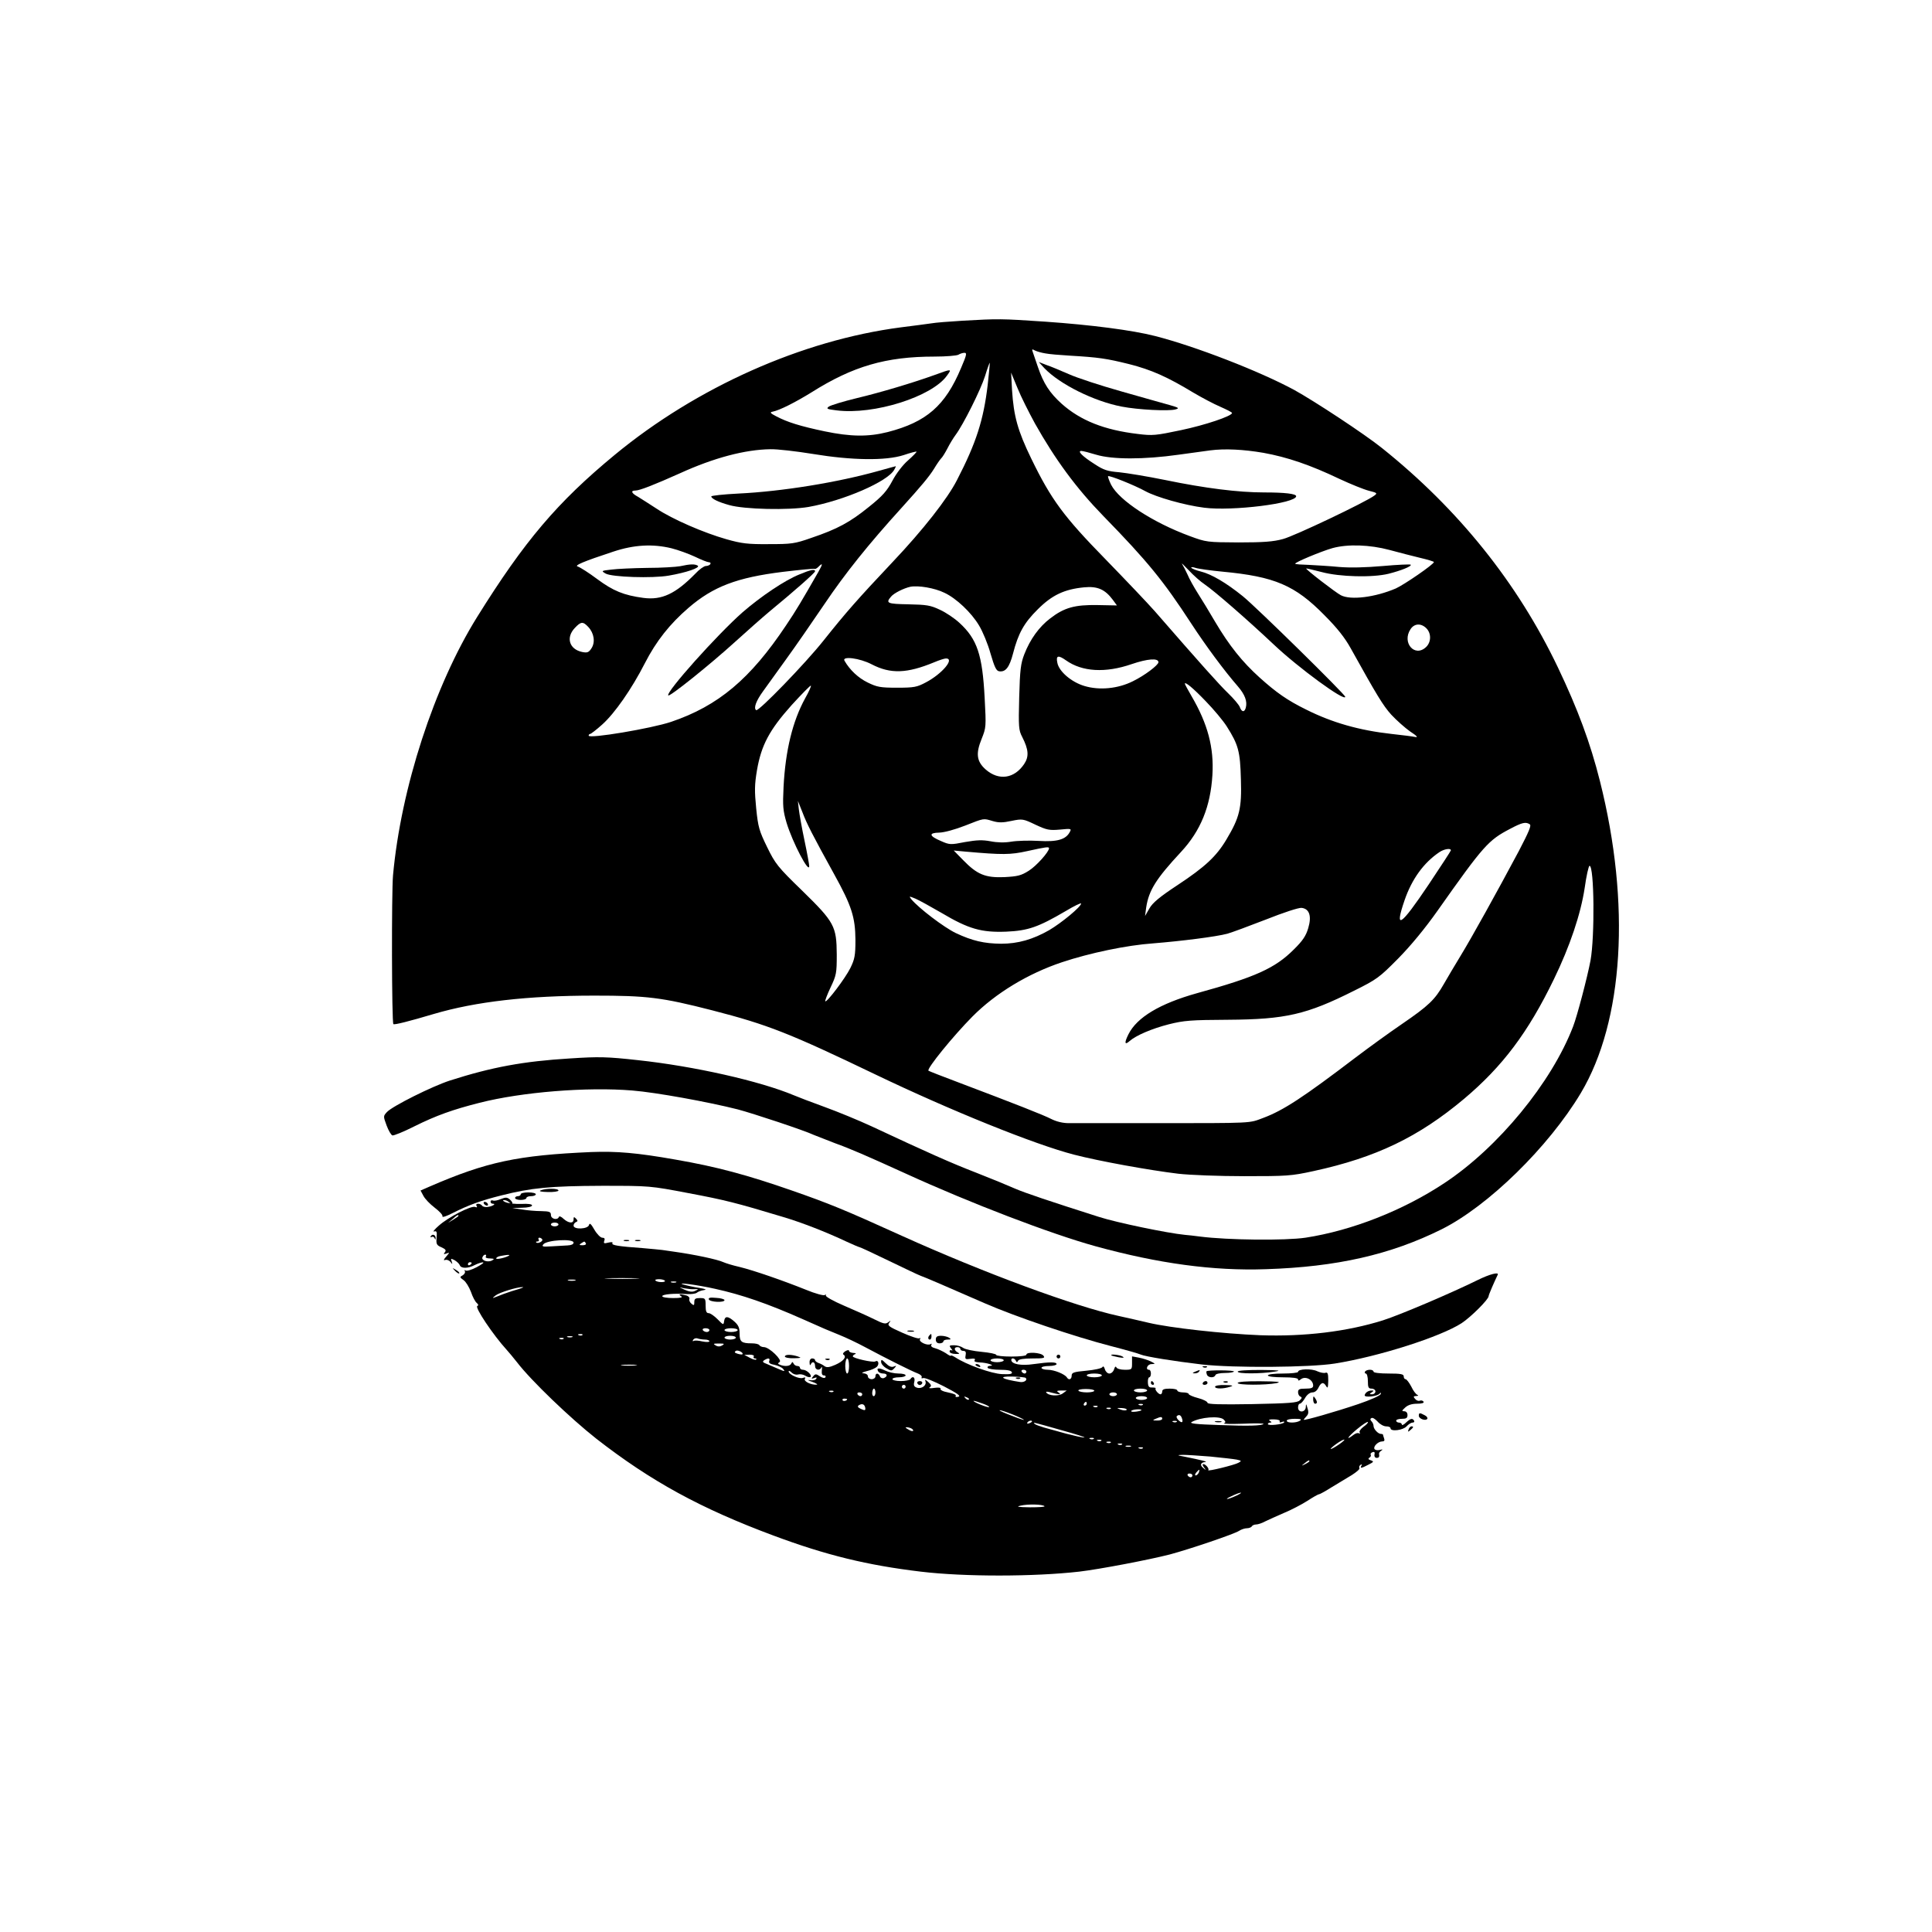 <?xml version="1.0" standalone="no"?>
<!DOCTYPE svg PUBLIC "-//W3C//DTD SVG 20010904//EN"
 "http://www.w3.org/TR/2001/REC-SVG-20010904/DTD/svg10.dtd">
<svg version="1.0" xmlns="http://www.w3.org/2000/svg"
 width="1024pt" height="1024pt" viewBox="0 0 1024 1024"
 preserveAspectRatio="xMidYMid meet">

<g transform="translate(0,1024) scale(0.1,-0.1)"
fill="#000000" stroke="none">
<path d="M5100 8540 c-69 -4 -143 -10 -165 -14 -22 -3 -94 -13 -160 -21 -523
-68 -1082 -317 -1517 -676 -304 -251 -478 -456 -729 -859 -228 -366 -404 -908
-446 -1370 -8 -89 -7 -780 2 -788 5 -5 84 15 215 54 221 65 495 97 850 97 279
0 356 -9 625 -78 295 -76 409 -121 865 -340 398 -191 844 -371 1053 -425 131
-34 395 -82 552 -101 61 -7 216 -13 350 -13 225 0 248 1 367 27 331 72 556
180 798 383 203 171 339 351 476 634 85 175 142 345 163 483 9 65 21 118 26
118 25 -1 28 -377 5 -502 -17 -90 -71 -295 -92 -349 -114 -298 -398 -643 -683
-831 -219 -145 -489 -251 -735 -289 -107 -16 -413 -13 -560 6 -30 4 -66 8 -80
9 -92 9 -362 65 -455 95 -261 83 -389 126 -445 150 -36 16 -128 54 -205 84
-132 51 -258 107 -555 246 -69 32 -181 78 -250 103 -69 25 -142 53 -163 62
-179 75 -528 154 -827 186 -163 18 -205 19 -359 9 -247 -15 -414 -46 -636
-117 -93 -30 -304 -135 -334 -167 -20 -22 -20 -22 -2 -71 10 -27 24 -51 31
-53 6 -2 59 19 116 48 117 58 204 89 346 125 224 57 569 85 810 65 124 -10
400 -60 558 -100 80 -21 352 -111 405 -136 17 -7 66 -26 110 -43 81 -29 166
-66 375 -161 343 -157 770 -320 1005 -385 334 -92 627 -132 905 -122 375 12
660 77 930 211 247 123 568 437 739 723 227 381 265 1002 101 1653 -51 203
-118 383 -223 603 -214 448 -527 838 -932 1162 -92 74 -358 249 -465 308 -185
100 -526 232 -738 286 -121 31 -338 59 -581 76 -238 16 -246 16 -441 5z m440
-173 c19 -4 78 -9 130 -12 153 -9 194 -15 315 -45 118 -30 203 -68 340 -151
44 -26 108 -60 143 -75 34 -15 62 -29 62 -33 0 -16 -142 -64 -271 -91 -133
-28 -150 -30 -229 -20 -177 21 -303 71 -403 160 -64 58 -96 107 -126 195 -11
33 -23 68 -27 79 -6 16 -4 17 12 8 10 -5 35 -12 54 -15z m-446 -77 c-84 -201
-184 -287 -389 -340 -103 -26 -196 -25 -335 4 -128 27 -196 48 -255 79 -33 17
-36 22 -20 25 37 7 123 51 207 103 219 138 394 189 651 189 62 0 119 5 127 10
8 5 22 10 32 10 14 0 11 -12 -18 -80z m141 -90 c-22 -185 -60 -306 -163 -505
-50 -98 -179 -263 -342 -435 -184 -195 -248 -268 -365 -415 -96 -121 -344
-377 -357 -369 -15 10 -1 49 37 101 19 26 73 102 121 168 48 66 140 199 205
295 108 160 230 313 409 510 104 115 145 164 171 206 13 22 29 45 36 53 8 7
23 32 35 55 11 22 31 55 43 71 41 55 133 239 156 312 12 40 24 72 25 70 1 -1
-4 -54 -11 -117z m249 -202 c109 -194 220 -345 364 -493 235 -241 318 -343
466 -570 77 -118 174 -249 247 -333 37 -43 51 -79 42 -113 -7 -26 -22 -24 -32
4 -5 12 -33 45 -61 72 -46 44 -147 157 -389 435 -36 41 -154 165 -261 275
-222 227 -288 316 -394 534 -72 148 -93 225 -102 363 l-5 93 34 -82 c18 -45
60 -128 91 -185z m-1176 -164 c206 -34 386 -37 482 -6 35 12 66 20 68 18 1 -2
-19 -23 -45 -46 -28 -24 -63 -70 -83 -108 -29 -54 -51 -80 -125 -139 -100 -81
-166 -117 -305 -164 -88 -31 -105 -33 -225 -33 -111 -1 -144 3 -225 26 -120
34 -286 106 -370 162 -36 24 -80 51 -97 62 -37 20 -42 34 -15 34 22 0 101 31
237 92 180 82 344 125 478 127 37 1 139 -11 225 -25z m2388 6 c127 -23 248
-64 405 -139 58 -27 127 -55 154 -62 44 -11 47 -13 29 -26 -45 -34 -425 -215
-484 -230 -50 -14 -104 -18 -235 -18 -167 1 -171 1 -260 34 -195 72 -373 188
-416 272 -11 23 -18 43 -16 45 6 6 141 -48 197 -79 58 -32 209 -75 313 -88
149 -19 487 23 487 61 0 13 -60 20 -169 20 -137 0 -313 22 -526 66 -93 19
-203 37 -243 41 -62 5 -83 12 -130 43 -65 41 -93 70 -71 70 8 0 43 -9 79 -20
86 -26 253 -26 437 0 76 10 152 21 168 23 77 10 176 5 281 -13z m-3137 -506
c36 -9 93 -30 125 -45 33 -16 66 -29 73 -29 8 0 11 -4 8 -10 -3 -5 -14 -10
-24 -10 -9 0 -35 -18 -56 -41 -104 -106 -177 -141 -275 -128 -104 14 -160 37
-245 100 -44 33 -90 62 -102 66 -23 5 29 27 187 79 111 37 210 42 309 18z
m3806 -9 c50 -14 123 -32 163 -42 39 -9 72 -19 72 -22 0 -12 -159 -121 -202
-140 -110 -47 -239 -63 -291 -36 -29 15 -188 138 -184 142 2 1 39 -8 82 -19
96 -26 270 -30 355 -9 67 17 124 40 117 48 -3 3 -69 0 -147 -7 -92 -8 -174
-10 -233 -5 -51 5 -123 9 -160 11 -37 1 -70 3 -72 6 -6 6 138 66 198 83 81 22
198 18 302 -10z m-979 -183 c50 -34 224 -185 364 -317 132 -125 381 -307 380
-278 -1 13 -471 475 -543 533 -88 71 -166 117 -223 131 -24 6 -47 15 -50 20
-2 4 8 4 23 -1 15 -5 80 -14 143 -20 276 -26 384 -72 540 -231 67 -67 108
-119 139 -175 139 -250 171 -303 215 -352 28 -30 73 -70 100 -89 37 -24 44
-33 26 -29 -14 3 -70 10 -125 16 -171 19 -314 60 -450 128 -102 50 -160 91
-249 171 -91 82 -161 169 -236 296 -29 50 -70 117 -91 150 -21 33 -46 78 -55
100 -10 22 -23 47 -29 56 -5 8 10 -7 35 -33 25 -27 63 -61 86 -76z m-2049 66
c-87 -152 -117 -203 -171 -283 -189 -283 -358 -426 -609 -511 -104 -35 -437
-91 -437 -73 0 5 4 9 8 9 4 0 33 22 64 50 66 59 156 188 226 325 60 117 132
208 232 294 130 112 256 160 499 190 91 11 167 18 169 16 2 -2 11 2 19 10 25
25 25 17 0 -27z m669 -110 c62 -29 142 -104 183 -173 19 -31 47 -98 61 -149
21 -71 30 -92 46 -94 34 -5 54 21 73 93 28 109 59 164 132 236 75 75 141 106
245 116 71 7 111 -11 152 -66 l22 -30 -103 2 c-120 2 -176 -13 -251 -71 -58
-44 -106 -110 -137 -190 -19 -49 -23 -82 -27 -228 -4 -157 -3 -174 16 -210 34
-67 37 -104 10 -144 -52 -77 -134 -89 -203 -29 -49 43 -54 85 -22 163 24 60
24 64 16 216 -12 229 -39 312 -134 399 -26 24 -72 55 -103 69 -50 24 -71 27
-167 29 -113 2 -122 6 -92 41 15 18 66 44 102 52 42 8 128 -6 181 -32z m-1888
-181 c31 -33 38 -81 17 -113 -14 -22 -22 -25 -48 -20 -70 14 -89 77 -40 128
32 34 43 35 71 5z m4442 -7 c27 -27 26 -74 -2 -100 -60 -56 -129 24 -82 95 20
31 56 33 84 5z m-1910 -170 c86 -61 209 -68 348 -20 85 29 142 33 142 10 0
-15 -74 -71 -136 -101 -78 -39 -176 -49 -256 -25 -68 20 -136 77 -144 124 -8
38 5 41 46 12z m-1030 -21 c100 -52 187 -49 332 11 26 11 54 20 62 20 48 0
-21 -82 -107 -127 -47 -25 -62 -28 -152 -28 -89 0 -106 3 -157 28 -49 24 -94
66 -122 115 -15 26 81 14 144 -19z m1771 -196 c42 -43 92 -103 111 -133 62
-98 71 -132 75 -280 5 -155 -7 -203 -77 -320 -53 -89 -113 -145 -260 -242 -94
-62 -131 -93 -148 -123 l-23 -40 6 45 c14 91 52 152 185 295 104 112 156 241
166 407 9 146 -25 272 -111 419 -19 33 -35 62 -35 65 0 13 43 -22 111 -93z
m-2124 15 c-66 -121 -104 -275 -114 -469 -5 -102 -3 -125 16 -190 32 -105 120
-273 120 -229 0 8 -11 69 -25 135 -14 66 -27 140 -30 165 l-5 45 24 -60 c23
-61 52 -118 169 -330 92 -166 111 -227 112 -346 0 -84 -4 -103 -27 -150 -26
-53 -125 -184 -133 -176 -2 2 10 35 28 73 31 65 33 76 33 174 -1 151 -12 172
-184 340 -129 125 -142 142 -185 230 -42 86 -48 106 -58 205 -9 92 -9 125 4
202 23 134 66 214 184 346 54 59 99 105 102 103 2 -3 -11 -33 -31 -68z m995
-650 c31 -9 53 -9 99 1 58 12 62 11 127 -20 60 -28 73 -31 130 -26 60 6 62 5
52 -13 -21 -40 -67 -53 -165 -47 -49 3 -115 1 -145 -4 -35 -6 -75 -5 -110 2
-43 8 -72 7 -135 -4 -76 -15 -82 -15 -127 5 -64 27 -68 44 -9 45 27 1 82 16
136 37 104 41 96 39 147 24z m2846 -17 c10 -6 -5 -40 -58 -142 -119 -223 -250
-459 -308 -554 -30 -49 -70 -117 -89 -150 -48 -84 -80 -115 -223 -213 -69 -47
-179 -127 -245 -177 -276 -210 -382 -280 -489 -320 -78 -29 -42 -28 -591 -28
-214 0 -412 0 -440 0 -32 0 -65 8 -93 22 -43 22 -191 80 -487 192 -88 33 -162
62 -164 64 -10 11 132 185 233 287 123 124 295 228 475 288 147 49 342 90 484
100 149 12 332 35 392 51 22 6 114 40 204 75 93 37 175 64 190 62 41 -5 54
-43 35 -107 -12 -41 -29 -67 -77 -114 -99 -99 -203 -146 -512 -231 -197 -55
-319 -128 -364 -218 -23 -46 -20 -59 6 -36 34 30 118 66 208 89 80 20 116 23
315 24 304 2 416 28 665 153 123 61 136 71 235 171 67 68 143 160 210 255 244
346 269 373 384 433 64 34 83 38 104 24z m-2548 -127 c0 -19 -67 -94 -107
-119 -41 -26 -59 -30 -130 -34 -101 -4 -144 14 -218 90 l-50 51 65 -6 c193
-17 235 -17 325 3 100 22 115 24 115 15z m2130 -11 c0 -3 -53 -84 -117 -180
-151 -225 -184 -246 -128 -83 38 110 101 198 185 254 24 16 60 22 60 9z
m-2699 -332 c143 -85 211 -104 342 -99 116 5 170 24 315 109 45 27 82 45 82
40 0 -17 -103 -102 -169 -141 -86 -49 -165 -72 -255 -72 -90 1 -152 15 -241
57 -62 30 -195 131 -235 179 -13 17 -12 17 22 3 19 -8 82 -43 139 -76z"/>
<path d="M5535 8289 c82 -86 264 -176 410 -204 87 -17 250 -25 285 -15 22 6
19 9 -30 23 -30 8 -145 41 -255 72 -110 31 -236 72 -280 92 -44 19 -98 42
-120 49 l-39 15 29 -32z"/>
<path d="M4955 8253 c-117 -42 -283 -92 -417 -124 -70 -17 -135 -37 -145 -44
-15 -11 -10 -14 41 -20 198 -25 505 72 585 184 27 37 26 37 -64 4z"/>
<path d="M4660 7745 c-220 -62 -516 -110 -747 -121 -79 -4 -143 -11 -143 -15
0 -12 37 -30 95 -46 80 -23 314 -28 420 -10 186 33 422 135 455 198 6 10 9 19
8 18 -2 0 -41 -11 -88 -24z"/>
<path d="M3605 7239 c-22 -4 -101 -9 -175 -9 -74 -1 -160 -5 -190 -9 -54 -6
-54 -7 -30 -21 33 -19 248 -26 334 -11 93 16 170 42 154 53 -15 9 -39 9 -93
-3z"/>
<path d="M4236 7195 c-77 -31 -203 -116 -300 -200 -133 -117 -409 -425 -394
-441 8 -8 222 164 353 283 66 60 150 134 186 164 131 108 239 203 239 211 0
13 -22 9 -84 -17z"/>
<path d="M3135 4134 c-391 -17 -556 -52 -858 -183 l-48 -21 15 -28 c8 -16 35
-44 60 -63 25 -19 44 -39 41 -46 -2 -7 22 1 53 17 85 43 151 67 259 94 157 40
260 50 533 51 255 0 255 0 460 -39 191 -36 248 -50 500 -126 98 -29 229 -80
337 -131 35 -16 65 -29 68 -29 4 0 72 -32 153 -71 81 -39 158 -76 172 -81 21
-7 132 -55 338 -145 165 -72 475 -177 672 -228 74 -19 144 -39 155 -44 24 -11
180 -36 325 -53 170 -19 574 -16 705 5 233 37 561 142 672 214 50 33 143 126
143 143 0 7 30 76 48 113 9 17 -42 4 -105 -27 -142 -70 -412 -185 -503 -214
-191 -60 -417 -87 -650 -79 -198 8 -478 39 -592 66 -46 11 -117 27 -158 36
-231 50 -714 228 -1150 425 -306 139 -388 172 -580 239 -241 84 -401 127 -620
165 -204 36 -311 45 -445 40z"/>
<path d="M2866 3931 c-12 -5 1 -8 37 -9 32 -1 57 3 57 8 0 12 -66 12 -94 1z"/>
<path d="M2760 3910 c0 -5 -7 -10 -15 -10 -8 0 -15 -4 -15 -10 0 -5 14 -10 30
-10 17 0 30 5 30 10 0 6 11 10 25 10 14 0 25 5 25 10 0 6 -18 10 -40 10 -22 0
-40 -4 -40 -10z"/>
<path d="M2655 3885 c-16 -7 -35 -11 -42 -8 -7 3 -13 0 -13 -6 0 -6 5 -11 12
-11 20 0 -2 -14 -27 -17 -13 -2 -26 1 -30 7 -3 5 -13 10 -21 10 -9 0 -12 -5
-8 -12 5 -7 2 -9 -8 -5 -21 8 -143 -55 -192 -99 -23 -20 -34 -34 -25 -31 13 4
16 -1 13 -33 -3 -34 0 -40 26 -51 22 -10 26 -16 18 -26 -8 -11 -7 -12 8 -7 18
7 18 6 -1 -16 -14 -16 -16 -22 -5 -18 8 3 21 -2 28 -11 11 -14 11 -14 6 3 -6
16 -5 17 15 7 12 -7 25 -19 28 -27 7 -18 43 -18 79 1 16 8 36 15 44 14 8 0 -7
-11 -33 -25 -26 -14 -53 -22 -59 -18 -6 4 -8 3 -4 -4 3 -6 -2 -15 -11 -21 -17
-9 -17 -11 4 -26 12 -8 29 -36 39 -62 9 -27 23 -53 31 -59 9 -8 10 -13 3 -16
-16 -5 83 -153 156 -233 11 -12 35 -41 54 -65 75 -98 283 -297 420 -405 290
-226 553 -370 940 -514 279 -104 496 -157 780 -191 233 -28 602 -27 840 0 110
13 371 63 480 91 105 28 341 108 367 125 12 8 31 14 42 14 11 0 23 5 26 10 3
6 14 10 23 10 9 0 31 7 47 16 17 8 62 29 100 45 39 16 94 45 124 64 29 19 57
35 62 35 4 0 35 17 68 38 33 20 81 49 106 64 25 16 44 32 40 37 -3 5 0 13 6
17 8 4 9 3 5 -4 -10 -16 -1 -15 37 5 28 14 30 17 13 23 -14 4 -16 9 -8 14 7 4
10 11 7 16 -3 4 2 10 9 13 10 4 14 0 11 -12 -2 -10 3 -18 11 -18 13 0 16 5 13
23 0 4 5 11 13 16 9 6 6 7 -9 3 -12 -3 -24 -1 -28 5 -8 13 19 40 40 40 12 0
15 5 11 16 -3 9 -6 18 -6 20 0 2 -5 4 -11 4 -15 0 -39 26 -39 42 0 8 -5 19
-11 25 -7 7 -8 13 0 17 6 4 20 -5 33 -19 12 -14 32 -25 45 -25 13 0 23 -4 23
-10 0 -19 66 -11 85 10 10 11 24 20 32 20 8 0 11 5 8 10 -9 15 -19 12 -43 -10
-12 -12 -22 -16 -22 -10 0 5 -7 10 -15 10 -8 0 -15 5 -15 10 0 6 14 10 30 10
23 0 30 4 30 20 0 12 -7 20 -17 20 -14 0 -14 3 5 20 14 13 35 20 62 20 27 0
39 4 35 11 -4 6 -13 8 -20 5 -8 -3 -19 2 -25 10 -10 11 -9 14 6 15 11 0 14 3
6 6 -7 3 -22 22 -32 44 -11 21 -25 39 -30 39 -6 0 -10 7 -10 15 0 12 -16 15
-80 15 -47 0 -80 4 -80 10 0 6 -9 10 -19 10 -11 0 -23 -4 -26 -10 -3 -5 -1
-10 4 -10 6 0 11 -18 11 -40 0 -33 3 -40 20 -40 11 0 20 -7 20 -15 0 -8 -8
-15 -17 -15 -15 0 -16 2 -3 10 13 9 13 10 0 10 -18 0 -34 -11 -37 -25 -2 -14
69 -6 80 9 6 7 7 6 5 -3 -3 -8 -54 -31 -119 -53 -118 -40 -289 -89 -289 -83 0
2 7 10 14 18 11 11 13 22 6 43 -7 25 -8 26 -9 7 -1 -30 -41 -33 -41 -3 0 11 4
20 9 20 6 0 18 13 28 30 10 18 26 30 39 30 13 0 25 10 32 25 14 29 27 32 41 8
8 -14 10 -8 11 29 0 38 -3 46 -15 42 -8 -3 -27 1 -43 8 -29 15 -102 13 -102
-3 0 -5 -36 -9 -80 -9 -47 0 -80 -4 -80 -10 0 -6 33 -10 80 -10 52 0 80 -4 80
-11 0 -8 4 -8 14 0 24 20 66 -1 66 -33 0 -12 -10 -16 -40 -16 -33 0 -40 -3
-40 -19 0 -11 6 -21 12 -23 10 -4 9 -9 -3 -20 -12 -13 -56 -16 -252 -20 -171
-3 -237 -1 -237 7 0 6 -22 18 -50 25 -27 7 -50 17 -50 22 0 4 -13 8 -30 8 -16
0 -30 5 -30 10 0 6 -18 10 -40 10 -29 0 -40 -4 -40 -15 0 -8 -4 -15 -9 -15
-11 0 -32 25 -26 32 3 2 -5 4 -18 4 -17 -1 -22 5 -23 27 -1 15 3 27 7 27 5 0
9 9 9 20 0 11 -4 20 -10 20 -21 0 -9 30 13 30 22 1 22 1 -3 14 -14 7 -42 16
-62 20 l-38 7 0 -36 c0 -34 -1 -35 -39 -35 -22 0 -42 6 -44 13 -4 7 -8 3 -12
-10 -4 -13 -15 -23 -25 -23 -10 0 -20 10 -24 23 -4 14 -9 18 -13 11 -5 -7 -43
-15 -85 -19 -67 -6 -78 -10 -78 -26 0 -20 -15 -26 -25 -10 -11 18 -68 41 -102
41 -18 0 -33 5 -33 10 0 6 18 10 40 10 22 0 40 5 40 10 0 12 -36 12 -122 0
-66 -10 -118 0 -118 22 0 13 18 10 24 -4 5 -10 7 -10 12 0 4 8 30 12 76 12 61
0 69 2 58 15 -14 17 -90 21 -90 5 0 -6 -33 -10 -80 -10 -44 0 -80 4 -80 9 0 5
-35 12 -77 16 -43 4 -87 13 -98 21 -11 8 -32 14 -48 14 -26 0 -28 -2 -16 -17
8 -9 9 -14 3 -10 -6 3 -11 1 -11 -6 0 -7 14 -13 30 -13 23 -1 26 1 13 8 -20
11 -21 28 -1 28 8 0 15 -4 15 -10 0 -5 7 -10 16 -10 12 0 15 -7 12 -23 -4 -21
-1 -23 25 -19 21 3 28 1 23 -7 -5 -7 4 -11 26 -12 38 -1 87 -17 55 -18 -10 -1
-15 -5 -12 -11 3 -5 32 -10 65 -10 38 0 60 -4 63 -13 3 -9 -9 -12 -52 -10 -55
2 -189 50 -248 89 -13 8 -23 12 -23 9 0 -4 -12 2 -27 13 -16 10 -41 22 -56 26
-17 4 -25 11 -21 18 4 6 3 8 -4 4 -16 -10 -64 12 -56 26 4 6 3 8 -3 5 -6 -4
-47 10 -92 30 -70 31 -79 38 -68 52 10 14 10 14 -5 3 -14 -11 -25 -9 -75 16
-32 16 -104 48 -160 72 -56 24 -99 48 -96 54 3 5 1 6 -6 2 -6 -4 -51 8 -99 28
-122 49 -275 102 -352 121 -36 8 -74 20 -85 25 -32 15 -155 41 -263 56 -20 3
-48 7 -62 9 -14 2 -61 6 -105 10 -125 9 -166 15 -159 26 3 6 -5 7 -22 3 -23
-6 -26 -4 -21 10 4 11 1 16 -11 16 -9 0 -28 19 -42 43 -17 30 -25 37 -28 25
-5 -23 -82 -26 -82 -4 0 8 6 16 13 19 10 4 10 7 0 18 -11 11 -13 10 -13 -4 0
-23 -26 -21 -53 3 -12 12 -23 16 -25 10 -7 -19 -42 -11 -42 10 0 17 -7 20 -52
21 -29 0 -75 4 -103 9 l-50 7 53 2 c30 0 52 6 52 12 0 7 -21 10 -57 8 -32 -1
-69 3 -83 9 -14 6 -18 11 -9 11 8 1 20 -4 27 -11 6 -6 14 -9 17 -6 3 2 -3 12
-12 20 -15 13 -23 13 -48 3z m-225 -89 c0 -2 -12 -11 -27 -20 l-28 -17 24 20
c23 21 31 25 31 17z m530 -46 c0 -5 -9 -10 -20 -10 -11 0 -20 5 -20 10 0 6 9
10 20 10 11 0 20 -4 20 -10z m-86 -79 c6 -10 -24 -25 -32 -16 -3 3 0 5 7 5 7
0 9 5 6 10 -3 6 -2 10 4 10 5 0 12 -4 15 -9z m166 -17 c0 -9 -12 -14 -32 -15
-18 -1 -57 -3 -87 -5 -45 -3 -51 -1 -41 11 19 23 160 31 160 9z m65 -4 c3 -6
-4 -10 -17 -10 -18 0 -20 2 -8 10 19 12 18 12 25 0z m-530 -70 c-4 -6 6 -10
22 -10 22 -1 25 -3 12 -10 -22 -13 -59 -1 -52 16 3 8 9 14 15 14 5 0 6 -4 3
-10z m124 6 c-12 -10 -69 -24 -69 -16 0 5 10 11 23 13 31 6 51 8 46 3z m-199
-40 c0 -3 -4 -8 -10 -11 -5 -3 -10 -1 -10 4 0 6 5 11 10 11 6 0 10 -2 10 -4z
m873 -83 c-40 -2 -107 -2 -150 0 -43 1 -10 3 72 3 83 0 118 -2 78 -3z m-325
-10 c-10 -2 -26 -2 -35 0 -10 3 -2 5 17 5 19 0 27 -2 18 -5z m476 -1 c6 -10
-40 -10 -50 1 -4 4 4 7 19 7 14 0 28 -4 31 -8z m59 -9 c-7 -2 -19 -2 -25 0 -7
3 -2 5 12 5 14 0 19 -2 13 -5z m207 -34 c141 -31 278 -78 465 -161 128 -57
124 -55 193 -83 35 -14 96 -43 135 -64 118 -63 250 -129 280 -140 16 -6 25
-15 22 -21 -3 -5 0 -7 8 -4 8 3 57 -17 110 -44 71 -37 91 -51 77 -55 -11 -3
-18 -1 -15 3 5 8 -4 12 -58 24 -15 4 -25 11 -22 16 3 5 -11 7 -32 4 -24 -4
-33 -2 -25 3 10 7 8 14 -8 28 -16 14 -19 15 -15 4 8 -21 -19 -42 -45 -34 -15
5 -19 12 -14 31 6 24 -9 34 -21 14 -3 -5 -26 -10 -51 -10 -24 0 -44 5 -44 10
0 6 16 10 35 10 19 0 35 5 35 10 0 6 -17 10 -38 10 -22 0 -53 7 -71 16 -33 16
-48 14 -36 -5 3 -6 15 -11 26 -11 23 0 25 -15 4 -24 -9 -3 -18 1 -21 9 -8 19
-24 19 -24 0 0 -8 -9 -15 -20 -15 -11 0 -20 7 -20 15 0 9 -10 15 -22 16 -15 1
-9 5 17 12 22 5 46 16 53 23 14 15 7 38 -9 28 -12 -7 -119 17 -119 27 0 4 6
10 13 12 6 3 2 6 -10 6 -13 1 -23 6 -23 11 0 6 -8 5 -20 -2 -11 -7 -15 -15 -9
-18 18 -12 -1 -35 -44 -54 -32 -14 -45 -15 -57 -7 -8 7 -23 14 -32 17 -10 4
-18 10 -18 15 0 5 -7 9 -15 9 -9 0 -15 -9 -14 -22 0 -13 3 -17 6 -10 8 19 23
14 23 -8 0 -22 25 -27 34 -7 3 6 4 0 2 -15 -2 -19 1 -28 11 -28 8 0 11 -4 8
-10 -4 -6 -15 -4 -29 5 -21 14 -25 14 -36 0 -11 -13 -10 -14 5 -9 13 5 16 4
11 -4 -4 -7 -19 -10 -34 -7 -15 2 -9 -2 13 -9 22 -8 32 -15 23 -15 -30 -2 -70
18 -62 31 5 8 2 9 -10 5 -19 -8 -76 18 -76 34 0 6 7 3 16 -6 9 -9 24 -13 34
-10 11 3 28 0 39 -7 11 -7 23 -9 27 -6 9 10 -21 38 -40 38 -9 0 -16 5 -16 10
0 6 -6 10 -14 10 -8 0 -17 6 -20 13 -5 10 -7 10 -12 0 -6 -14 -33 -17 -59 -7
-13 5 -14 8 -3 15 16 10 -55 79 -83 79 -10 0 -21 5 -24 10 -3 6 -21 10 -40 10
-55 0 -65 8 -65 52 0 30 -6 44 -27 63 -35 31 -51 31 -55 3 -3 -22 -4 -22 -35
10 -17 17 -38 32 -47 32 -12 0 -16 10 -16 40 0 38 -2 40 -30 40 -24 0 -30 -4
-30 -21 0 -18 -2 -20 -15 -9 -9 7 -14 19 -11 26 2 6 -5 15 -17 18 -33 9 -44 7
-27 -4 11 -7 -2 -10 -42 -10 -32 0 -58 4 -58 10 0 10 64 16 133 11 21 -1 44 2
50 7 7 6 23 12 37 14 18 3 11 6 -25 12 -27 4 -63 12 -80 17 -52 15 72 -1 165
-22z m-1040 -1 c-19 -5 -55 -17 -80 -26 -25 -10 -49 -19 -55 -21 -5 -1 0 4 12
13 21 16 115 45 143 44 8 0 -1 -4 -20 -10z m930 -1 c24 1 24 0 4 -9 -14 -7
-31 -5 -55 6 -33 15 -33 15 -4 8 17 -3 41 -6 55 -5z m80 -217 c0 -5 -6 -10
-14 -10 -8 0 -18 5 -21 10 -3 6 3 10 14 10 12 0 21 -4 21 -10z m150 0 c0 -5
-16 -10 -35 -10 -19 0 -35 5 -35 10 0 6 16 10 35 10 19 0 35 -4 35 -10z m-823
-26 c-3 -3 -12 -4 -19 -1 -8 3 -5 6 6 6 11 1 17 -2 13 -5z m-54 -11 c-7 -2
-19 -2 -25 0 -7 3 -2 5 12 5 14 0 19 -2 13 -5z m867 -3 c0 -5 -13 -10 -30 -10
-16 0 -30 5 -30 10 0 6 14 10 30 10 17 0 30 -4 30 -10z m-913 -6 c-3 -3 -12
-4 -19 -1 -8 3 -5 6 6 6 11 1 17 -2 13 -5z m749 -4 c13 0 24 -4 24 -9 0 -5
-16 -5 -37 -1 -20 5 -41 6 -46 3 -6 -4 -7 -1 -3 6 5 7 15 10 23 7 8 -3 26 -6
39 -6z m92 -31 c-12 -7 -24 -7 -35 0 -15 9 -12 10 17 10 29 0 32 -1 18 -10z
m107 -47 c-2 -2 -13 -1 -26 3 -16 5 -18 9 -9 15 11 7 43 -10 35 -18z m60 -12
c-3 -5 -1 -10 6 -10 7 0 10 -3 7 -6 -4 -3 -19 1 -35 10 l-28 15 28 1 c16 0 26
-4 22 -10z m82 -24 c-4 -10 5 -16 28 -20 18 -4 39 -13 46 -22 11 -14 9 -14
-22 -1 -19 8 -47 20 -63 27 -24 9 -27 13 -15 21 21 13 32 11 26 -5z m423 -26
c0 -22 -4 -40 -10 -40 -5 0 -10 18 -10 40 0 22 5 40 10 40 6 0 10 -18 10 -40z
m820 30 c0 -5 -16 -10 -35 -10 -19 0 -35 5 -35 10 0 6 16 10 35 10 19 0 35 -4
35 -10z m-1953 -27 c-20 -2 -52 -2 -70 0 -17 2 0 4 38 4 39 0 53 -2 32 -4z
m2073 -33 c0 -5 -4 -10 -9 -10 -6 0 -13 5 -16 10 -3 6 1 10 9 10 9 0 16 -4 16
-10z m400 -20 c0 -5 -18 -10 -40 -10 -22 0 -40 5 -40 10 0 6 18 10 40 10 22 0
40 -4 40 -10z m-404 -13 c12 -11 -7 -25 -29 -22 -99 15 -122 31 -41 29 35 -1
67 -4 70 -7z m-636 -47 c0 -5 -4 -10 -10 -10 -5 0 -10 5 -10 10 0 6 5 10 10
10 6 0 10 -4 10 -10z m-160 -30 c0 -11 -4 -20 -9 -20 -6 0 -9 9 -8 20 1 11 5
20 9 20 4 0 8 -9 8 -20z m1160 9 c0 -5 -18 -9 -39 -9 -22 0 -42 4 -45 9 -4 5
14 9 39 9 25 0 45 -4 45 -9z m280 1 c0 -5 -16 -10 -35 -10 -19 0 -35 5 -35 10
0 6 16 10 35 10 19 0 35 -4 35 -10z m-1663 -6 c-3 -3 -12 -4 -19 -1 -8 3 -5 6
6 6 11 1 17 -2 13 -5z m1198 -14 c5 0 3 5 -5 10 -12 7 -8 10 15 10 l29 0 -22
-16 c-23 -16 -76 -12 -87 6 -3 5 9 5 27 -1 18 -5 37 -9 43 -9z m-1045 0 c0 -5
-4 -10 -9 -10 -6 0 -13 5 -16 10 -3 6 1 10 9 10 9 0 16 -4 16 -10z m1350 0 c0
-5 -9 -10 -20 -10 -11 0 -20 5 -20 10 0 6 9 10 20 10 11 0 20 -4 20 -10z
m-785 -28 c-3 -3 -11 0 -18 7 -9 10 -8 11 6 5 10 -3 15 -9 12 -12z m945 8 c0
-5 -13 -10 -30 -10 -16 0 -30 5 -30 10 0 6 14 10 30 10 17 0 30 -4 30 -10z
m-1590 -6 c0 -8 -19 -13 -24 -6 -3 5 1 9 9 9 8 0 15 -2 15 -3z m752 -42 c-9
-3 -82 26 -82 33 0 2 20 -4 45 -13 26 -9 42 -18 37 -20z m518 18 c0 -5 -5 -10
-11 -10 -5 0 -7 5 -4 10 3 6 8 10 11 10 2 0 4 -4 4 -10z m-1174 -22 c2 -14 -2
-15 -22 -6 -18 8 -21 14 -12 20 18 11 31 5 34 -14z m1471 16 c-3 -3 -12 -4
-19 -1 -8 3 -5 6 6 6 11 1 17 -2 13 -5z m-240 -10 c-3 -3 -12 -4 -19 -1 -8 3
-5 6 6 6 11 1 17 -2 13 -5z m70 -10 c-3 -3 -12 -4 -19 -1 -8 3 -5 6 6 6 11 1
17 -2 13 -5z m84 -7 c-4 -4 -18 -3 -32 2 -23 9 -22 9 8 8 18 -1 28 -6 24 -10z
m-582 -33 c70 -31 38 -24 -49 11 -36 14 -52 23 -36 20 17 -4 55 -18 85 -31z
m661 32 c0 -2 -13 -6 -29 -8 -17 -2 -28 -1 -25 4 5 8 54 12 54 4z m214 -42 c9
-24 0 -29 -18 -11 -8 8 -12 17 -9 21 11 10 21 7 27 -10z m-104 -4 c0 -5 -12
-10 -27 -9 -25 0 -26 1 -8 9 27 12 35 12 35 0z m326 -4 c11 -11 11 -16 1 -20
-6 -3 39 -4 102 -2 62 3 111 2 108 -1 -11 -10 -75 -12 -236 -6 -122 4 -159 8
-145 16 46 26 149 34 170 13z m297 -10 c-4 -5 1 -7 11 -3 9 4 15 3 12 -2 -7
-11 -86 -19 -86 -9 0 5 6 8 13 8 8 0 8 3 -2 9 -10 6 -3 9 22 8 20 0 33 -5 30
-11z m107 4 c-20 -13 -70 -13 -70 0 0 6 19 10 43 10 31 0 38 -3 27 -10z
m-1420 -4 c0 -2 -7 -7 -16 -10 -8 -3 -12 -2 -9 4 6 10 25 14 25 6z m767 -2
c-3 -3 -12 -4 -19 -1 -8 3 -5 6 6 6 11 1 17 -2 13 -5z m990 -26 c-15 -11 -24
-25 -21 -30 4 -6 3 -8 -3 -5 -6 4 -19 0 -29 -8 -45 -34 -31 -11 17 29 30 25
56 42 59 39 3 -2 -7 -14 -23 -25z m-1602 -18 c77 -21 132 -39 122 -39 -9 -1
-52 9 -95 20 -42 12 -96 27 -119 33 -23 7 -45 15 -49 19 -10 10 -14 11 141
-33z m-785 -2 c0 -5 -9 -4 -20 2 -11 6 -20 12 -20 14 0 2 9 2 20 -1 11 -3 20
-9 20 -15z m957 -44 c-3 -3 -12 -4 -19 -1 -8 3 -5 6 6 6 11 1 17 -2 13 -5z
m40 -10 c-3 -3 -12 -4 -19 -1 -8 3 -5 6 6 6 11 1 17 -2 13 -5z m1261 -19 c-20
-14 -40 -25 -44 -25 -5 0 7 11 26 25 19 14 39 25 44 25 6 0 -6 -11 -26 -25z
m-1211 9 c-3 -3 -12 -4 -19 -1 -8 3 -5 6 6 6 11 1 17 -2 13 -5z m60 -10 c-3
-3 -12 -4 -19 -1 -8 3 -5 6 6 6 11 1 17 -2 13 -5z m46 -11 c-7 -2 -19 -2 -25
0 -7 3 -2 5 12 5 14 0 19 -2 13 -5z m64 -9 c-3 -3 -12 -4 -19 -1 -8 3 -5 6 6
6 11 1 17 -2 13 -5z m358 -44 c61 -6 123 -13 139 -16 27 -6 28 -7 10 -17 -21
-12 -168 -48 -160 -39 7 7 -14 32 -26 32 -6 0 -4 -8 3 -17 13 -16 12 -17 -3
-4 -20 15 -15 30 10 32 17 1 -19 10 -108 28 -43 8 -44 9 -10 10 19 0 85 -4
145 -9z m525 -25 c0 -2 -10 -9 -22 -15 -22 -11 -22 -10 -4 4 21 17 26 19 26
11z m-586 -60 c-4 -8 -11 -15 -16 -15 -6 0 -5 6 2 15 7 8 14 15 16 15 2 0 1
-7 -2 -15z m-34 -15 c0 -5 -4 -10 -9 -10 -6 0 -13 5 -16 10 -3 6 1 10 9 10 9
0 16 -4 16 -10z m240 -104 c-14 -7 -36 -16 -50 -20 -14 -3 -7 3 15 13 45 22
73 27 35 7z m-1024 -59 c4 -4 -31 -6 -77 -6 -64 1 -76 3 -49 9 40 9 116 7 126
-3z"/>
<path d="M3757 3353 c6 -15 83 -18 83 -4 0 5 -20 11 -44 12 -32 3 -42 1 -39
-8z"/>
<path d="M4160 3050 c0 -5 21 -10 48 -9 38 1 42 2 22 9 -36 12 -70 12 -70 0z"/>
<path d="M4378 3033 c7 -3 16 -2 19 1 4 3 -2 6 -13 5 -11 0 -14 -3 -6 -6z"/>
<path d="M4670 3022 c0 -10 12 -25 28 -34 25 -15 28 -15 42 0 13 14 12 15 -3
9 -12 -5 -26 1 -43 18 -20 20 -24 21 -24 7z"/>
<path d="M4862 2909 c2 -6 8 -10 13 -10 5 0 11 4 13 10 2 6 -4 11 -13 11 -9 0
-15 -5 -13 -11z"/>
<path d="M5388 2933 c7 -3 16 -2 19 1 4 3 -2 6 -13 5 -11 0 -14 -3 -6 -6z"/>
<path d="M6443 2703 c9 -2 23 -2 30 0 6 3 -1 5 -18 5 -16 0 -22 -2 -12 -5z"/>
<path d="M2565 3860 c3 -5 11 -10 16 -10 6 0 7 5 4 10 -3 6 -11 10 -16 10 -6
0 -7 -4 -4 -10z"/>
<path d="M2284 3689 c-4 -7 -3 -9 4 -5 5 3 13 0 15 -6 4 -9 6 -10 6 -1 1 17
-16 25 -25 12z"/>
<path d="M3308 3663 c6 -2 18 -2 25 0 6 3 1 5 -13 5 -14 0 -19 -2 -12 -5z"/>
<path d="M3368 3663 c6 -2 18 -2 25 0 6 3 1 5 -13 5 -14 0 -19 -2 -12 -5z"/>
<path d="M2412 3504 c10 -10 20 -16 22 -13 3 3 -5 11 -17 18 -21 13 -21 12 -5
-5z"/>
<path d="M4813 3183 c9 -2 23 -2 30 0 6 3 -1 5 -18 5 -16 0 -22 -2 -12 -5z"/>
<path d="M4927 3163 c-10 -9 -9 -23 1 -23 5 0 9 7 9 15 0 17 -1 18 -10 8z"/>
<path d="M4960 3140 c0 -13 7 -20 20 -20 11 0 20 5 20 10 0 6 10 10 23 10 18
0 19 2 7 10 -8 5 -27 10 -42 10 -21 0 -28 -5 -28 -20z"/>
<path d="M5600 3050 c0 -5 5 -10 10 -10 6 0 10 5 10 10 0 6 -4 10 -10 10 -5 0
-10 -4 -10 -10z"/>
<path d="M5891 3056 c2 -2 20 -6 39 -10 25 -4 31 -3 20 4 -14 9 -69 15 -59 6z"/>
<path d="M5170 3006 c0 -2 7 -7 16 -10 8 -3 12 -2 9 4 -6 10 -25 14 -25 6z"/>
<path d="M6378 2993 c7 -3 16 -2 19 1 4 3 -2 6 -13 5 -11 0 -14 -3 -6 -6z"/>
<path d="M6335 2970 c-16 -7 -17 -9 -3 -9 9 -1 20 4 23 9 7 11 7 11 -20 0z"/>
<path d="M6395 2972 c-2 -2 -1 -10 2 -18 6 -17 40 -19 45 -2 2 6 24 11 51 11
26 0 47 4 47 8 0 7 -137 8 -145 1z"/>
<path d="M6560 2970 c0 -12 121 -12 195 0 40 6 26 8 -72 9 -76 0 -123 -3 -123
-9z"/>
<path d="M6100 2910 c0 -5 5 -10 11 -10 5 0 7 5 4 10 -3 6 -8 10 -11 10 -2 0
-4 -4 -4 -10z"/>
<path d="M6375 2910 c-3 -5 1 -10 9 -10 9 0 16 5 16 10 0 6 -4 10 -9 10 -6 0
-13 -4 -16 -10z"/>
<path d="M6488 2913 c7 -3 16 -2 19 1 4 3 -2 6 -13 5 -11 0 -14 -3 -6 -6z"/>
<path d="M6560 2910 c0 -12 147 -12 205 -1 30 7 10 9 -82 10 -76 1 -123 -3
-123 -9z"/>
<path d="M6440 2890 c0 -12 44 -12 80 0 20 6 14 8 -27 9 -29 1 -53 -3 -53 -9z"/>
<path d="M6960 2823 c0 -13 5 -23 10 -23 13 0 13 11 0 30 -8 12 -10 11 -10 -7z"/>
<path d="M7520 2736 c0 -16 37 -29 45 -16 3 5 -3 14 -14 19 -26 14 -31 14 -31
-3z"/>
<path d="M7466 2664 c-5 -14 -4 -15 9 -4 17 14 19 20 6 20 -5 0 -12 -7 -15
-16z"/>
</g>
</svg>
